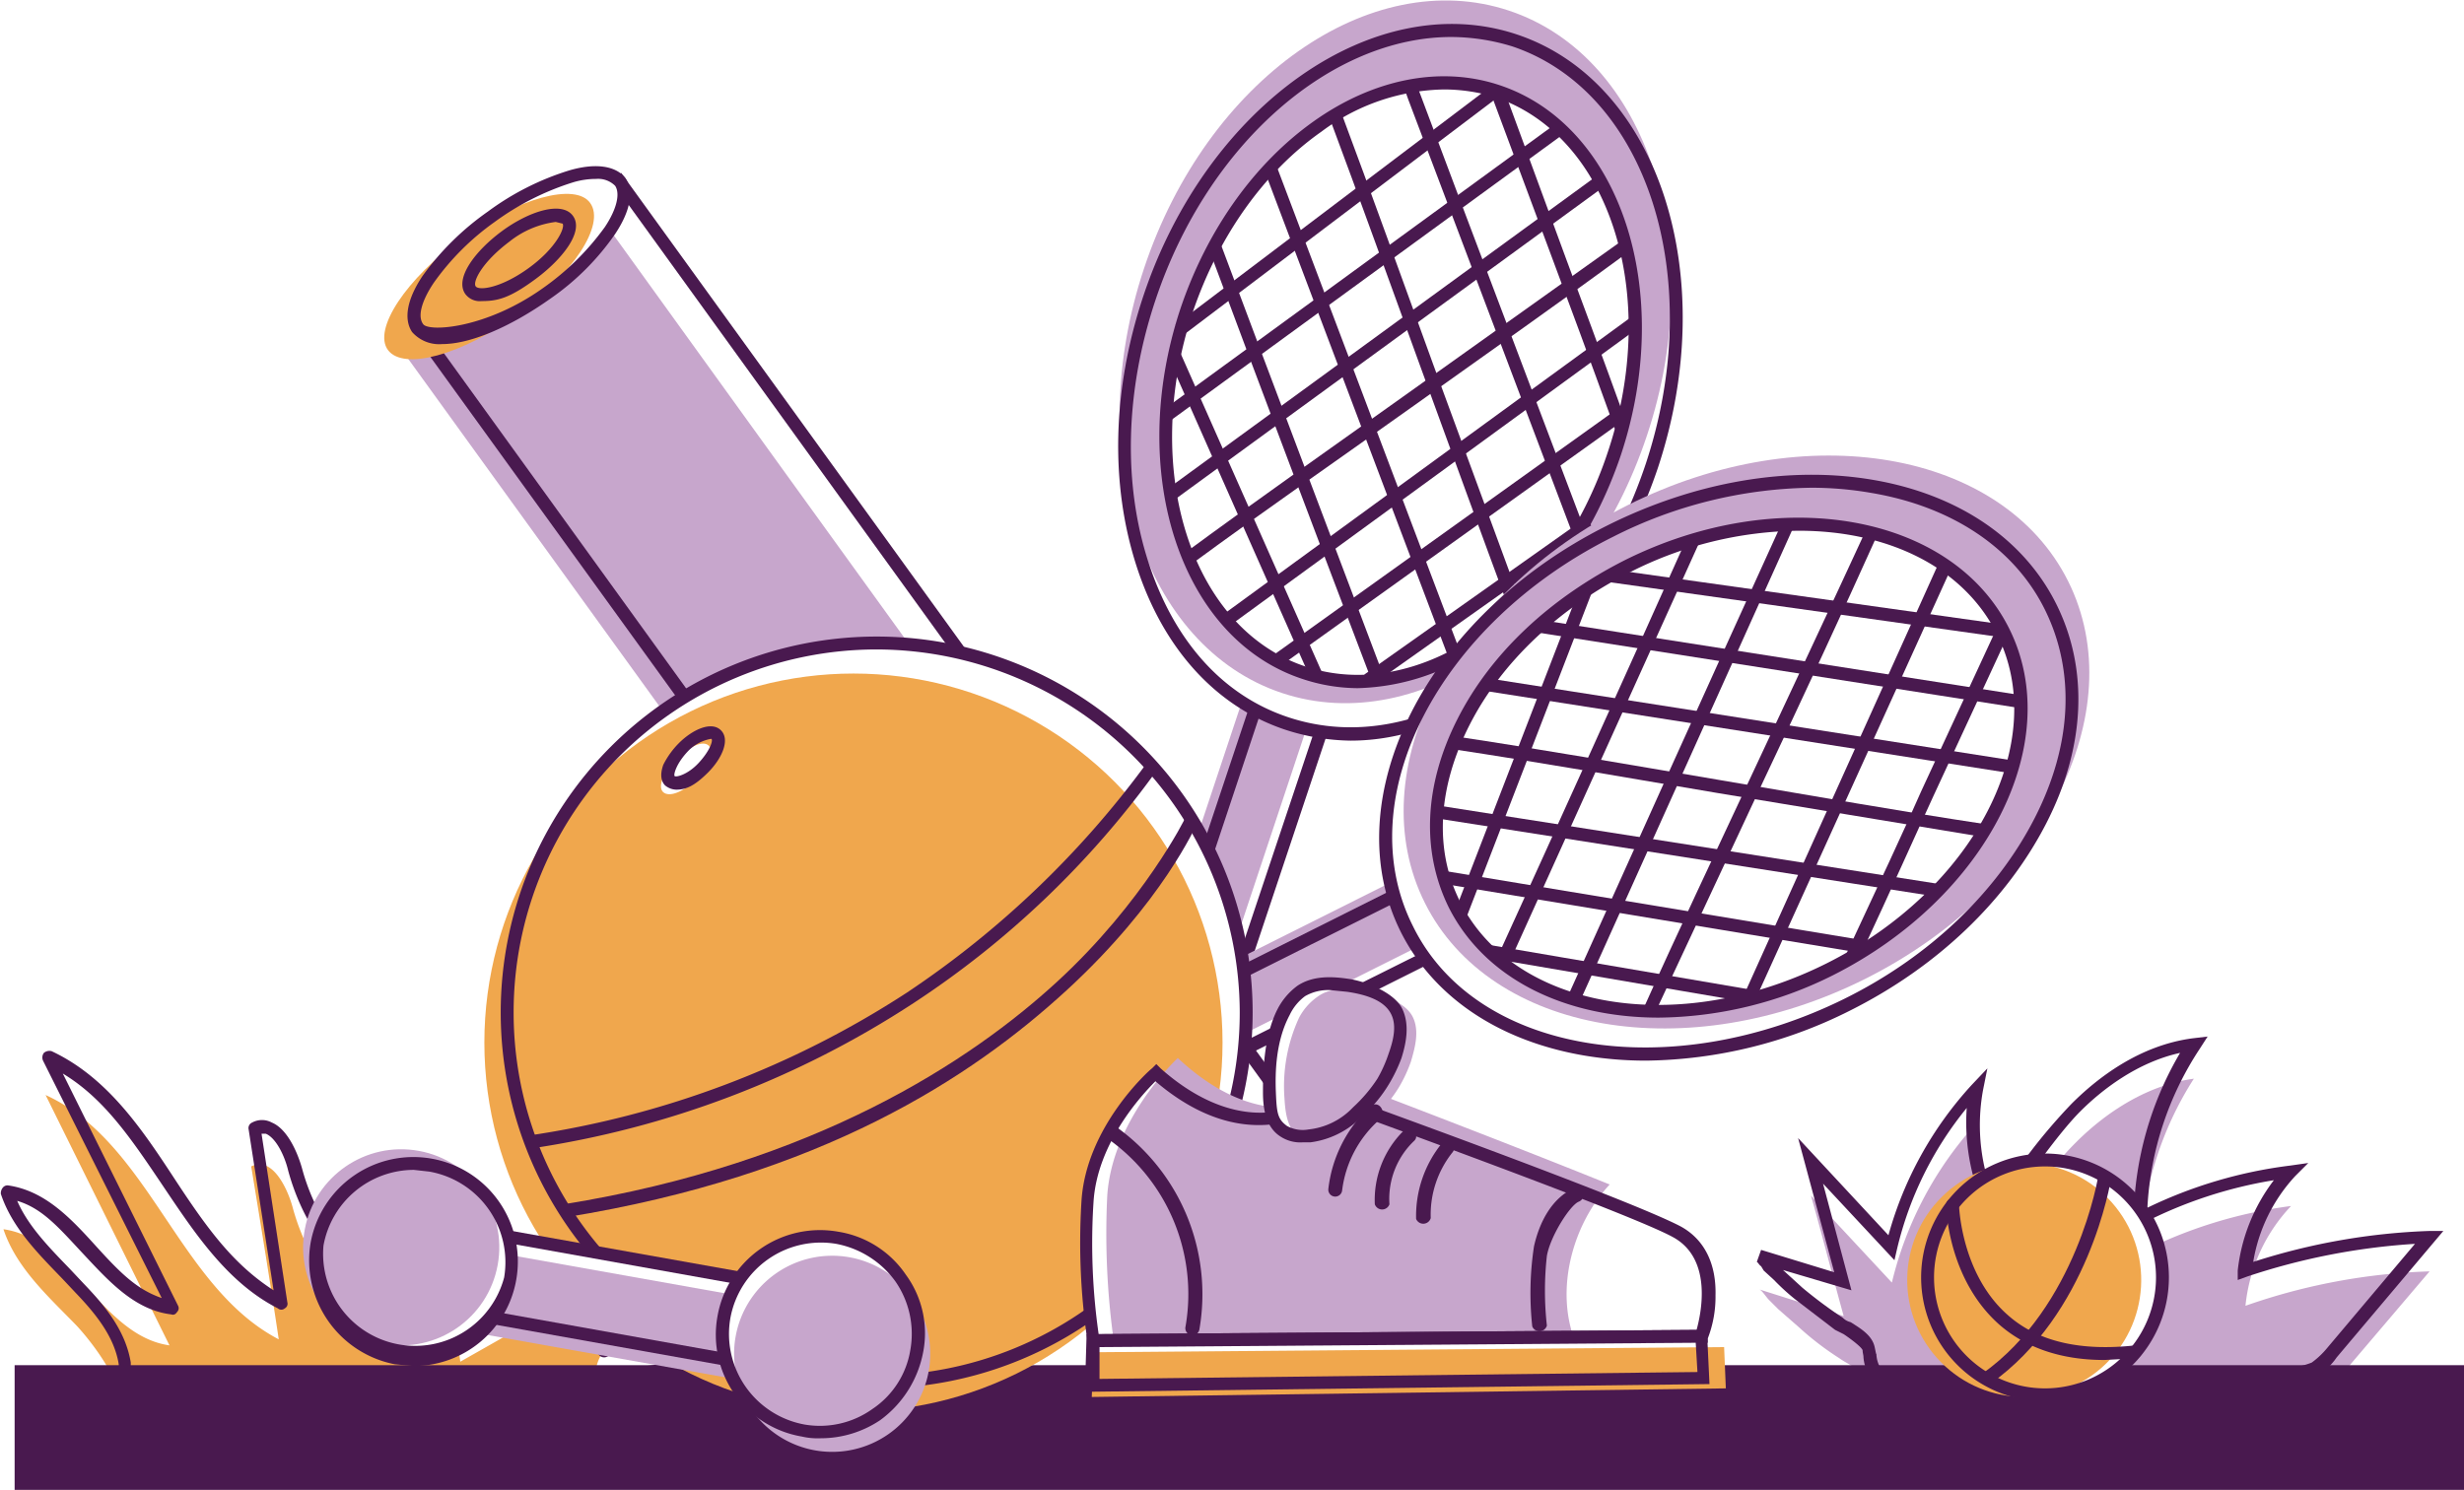 <svg id="_1" data-name="1" xmlns="http://www.w3.org/2000/svg" width="286.4" height="173.2" viewBox="0 0 286.4 173.2"><title>Artboard 15</title><rect x="-31.2" y="-473" width="1000" height="950" style="fill:#fff"/><path d="M204.5,146l9.8,3-3.8-14,9.4,10.1a41.2,41.2,0,0,1,9.9-18.5,23.7,23.7,0,0,0,2.1,14.8c2.9-4.4,5.7-8.9,9.4-12.6a25.4,25.4,0,0,1,13.7-7.4,39.6,39.6,0,0,0-6.2,20.2,56.5,56.5,0,0,1,17.5-5.4,19.7,19.7,0,0,0-5.3,11.6,74.3,74.3,0,0,1,21.4-4L271,157.3a6.8,6.8,0,0,1-2,1.8,5.9,5.9,0,0,1-2.6.7,260.1,260.1,0,0,1-42.3,2.1c-1.8-.1-3.9-.2-5.4-1.4s-1.2-2.2-1.5-3.6-2.3-2.2-3.4-3a33.8,33.8,0,0,1-4.7-3.5l-2.4-2.1-1.1-1.2C205.3,146.9,204.8,146.1,204.5,146Z" style="fill:#fff"/><path d="M204.5,149.9l9.8,3.1c-1.3-4.7-2.5-9.4-3.8-14l9.4,10.1a42,42,0,0,1,9.9-18.6,23.6,23.6,0,0,0,2.1,14.8c2.9-4.4,5.7-8.8,9.4-12.5s8.5-6.7,13.7-7.4a39.3,39.3,0,0,0-6.2,20.2,53.9,53.9,0,0,1,17.5-5.4,19.7,19.7,0,0,0-5.3,11.6,71.1,71.1,0,0,1,21.4-4L271,161.2a9,9,0,0,1-2,1.9,11.1,11.1,0,0,1-2.6.7,260.1,260.1,0,0,1-42.3,2c-1.8,0-3.9-.1-5.4-1.3s-1.2-2.3-1.5-3.7-2.3-2.1-3.4-2.9a34.3,34.3,0,0,1-4.7-3.6l-2.4-2.1-1.1-1.1C205.3,150.8,204.8,150,204.5,149.9Z" style="fill:#c7a6cc"/><path d="M232.6,162.8l-8.5-.2c-1.9,0-4.2-.1-5.9-1.5a5.1,5.1,0,0,1-1.6-3.3c0-.3-.1-.5-.1-.8s-1.3-1.3-2.2-1.9l-1-.5-4.7-3.6a26.1,26.1,0,0,1-2.4-2.2l-1.2-1.1-.3-.5c-.2-.1-.4-.5-.5-.5h0l.5-1.4,8.5,2.6L209,132.3l10.5,11.3a42.6,42.6,0,0,1,9.7-17.5l1.8-1.9-.5,2.5a22.6,22.6,0,0,0,1.5,13.1,65,65,0,0,1,8.8-11.5c3-3,7.9-6.8,14.1-7.6l1.7-.2-.9,1.4a37,37,0,0,0-6.1,18.5,53,53,0,0,1,16.6-4.9l2.1-.3-1.5,1.5a19.3,19.3,0,0,0-4.9,10,74.8,74.8,0,0,1,20.5-3.6H284l-12.4,14.7a7.3,7.3,0,0,1-2.2,2.1,8.7,8.7,0,0,1-2.9.7A256.3,256.3,0,0,1,232.6,162.8Zm-25.5-15.2h.1l2.3,2.1a52,52,0,0,0,4.7,3.5,1.9,1.9,0,0,0,.9.5c1.1.7,2.5,1.5,2.8,2.9s.1.6.2.8a3.4,3.4,0,0,0,1.1,2.4c1.3,1.1,3.3,1.2,4.9,1.2a258.9,258.9,0,0,0,42.2-2,9.4,9.4,0,0,0,2.4-.6,9.6,9.6,0,0,0,1.8-1.7l10.2-12.1a76.5,76.5,0,0,0-19.5,3.8l-1.1.4v-1.1a21.1,21.1,0,0,1,4.2-10.5,51.2,51.2,0,0,0-15.2,5l-1.1.6v-1.3a39,39,0,0,1,5.4-19.1c-5,1.1-9.1,4.3-11.6,6.8s-6.6,8.2-9.3,12.5l-.7,1.1-.6-1.2a24.6,24.6,0,0,1-2.6-12.8,40.7,40.7,0,0,0-8.1,16.4l-.3,1.3-8.3-8.9,3.3,12.4Z" style="fill:#49194f"/><path d="M9.3,149.8C6,146.3,2.2,143.1.7,138.6c8,1,11.4,12.3,19.4,13.4L5.7,122.9c12,5.5,15.3,22.3,27.1,28.5-1.1-6.7-2.1-13.5-3.2-20.2,2.3-1.2,4.1,2.3,4.7,4.7A25.7,25.7,0,0,0,47.4,152c-.6-2.2-1.1-4.6-.4-6.7s3.4-3.8,5.4-2.7l1.5,11.3c6.5-3.6,12.9-7.2,19.4-11,2.6,1,1.3,5-.7,7s-4.2,5.2-2.2,7.1a35.3,35.3,0,0,1,22.8-4c.7,2.9-3.2,4.5-6.1,5-12.4,1.7-24.8,3.5-37.2,3.2-7.2-.2-14.3-1-21.4-.8a63.6,63.6,0,0,0-10.7,1.1c-3,.6-2.9-.3-3.3-3S11.6,152.3,9.3,149.8Z" style="fill:#fff"/><path d="M8.9,154.1c-3.3-3.4-7-6.7-8.5-11.2,7.9,1.1,11.4,12.4,19.3,13.5L5.3,127.3c12.1,5.5,15.4,22.3,27.1,28.4-1-6.7-2.1-13.4-3.2-20.1,2.3-1.2,4.1,2.2,4.8,4.7a25.5,25.5,0,0,0,13,16.1c-.6-2.3-1.1-4.6-.3-6.8s3.3-3.7,5.3-2.7l1.5,11.4,19.4-11c2.7.9,1.3,5-.6,7s-4.3,5.1-2.3,7.1a35.6,35.6,0,0,1,22.8-4.1c.7,2.9-3.1,4.6-6.1,5-12.3,1.8-24.8,3.5-37.2,3.2-7.2-.1-14.3-.9-21.4-.8a64.9,64.9,0,0,0-10.7,1.2c-3,.6-2.9-.4-3.3-3S11.2,156.6,8.9,154.1Z" style="fill:#f0a74d"/><path d="M16.4,162.5a2.6,2.6,0,0,1-1.4-.4c-.8-.6-1-1.6-1.2-2.9v-.6c-.5-3.2-2.7-5.9-5-8.3h0l-1.6-1.7c-2.8-2.9-5.8-5.9-7.1-9.8a1,1,0,0,1,.2-.7.7.7,0,0,1,.6-.3c4.3.6,7.3,3.8,10.2,7s4.8,5.1,7.7,6.1L5,123.3a.9.9,0,0,1,.1-.9,1,1,0,0,1,.9-.2c6.4,3,10.4,8.9,14.2,14.7s6.8,10,11.6,13.1l-2.9-18.7a.7.7,0,0,1,.4-.8,2.4,2.4,0,0,1,2.3,0c1.7.7,2.9,3.2,3.5,5.3a24.3,24.3,0,0,0,11.2,14.7,10.3,10.3,0,0,1,0-5.5,5.6,5.6,0,0,1,3.2-3.2,4.2,4.2,0,0,1,3.3.1.9.9,0,0,1,.3.6l1.4,10.2,18.4-10.4h.6a2.9,2.9,0,0,1,1.9,2.1c.5,2-.8,4.7-2.2,6.1s-3.6,3.9-2.6,5.7a35.9,35.9,0,0,1,22.7-3.9c.3.1.6.3.6.6a3.2,3.2,0,0,1-.5,2.8c-1.2,1.8-4,2.8-6.2,3.1-12.2,1.7-24.8,3.5-37.4,3.2-2.9,0-5.8-.2-8.6-.4s-8.5-.5-12.7-.4A61.4,61.4,0,0,0,18,162.3ZM9.8,149.3c2.4,2.5,4.8,5.4,5.4,9.1v.5a4,4,0,0,0,.5,1.9c.3.2.9.2,1.9,0a64.9,64.9,0,0,1,10.8-1.2c4.2-.1,8.6.2,12.8.4s5.7.4,8.6.4c12.4.3,25-1.5,37.1-3.2,1.9-.3,4.3-1.1,5.2-2.4a2.8,2.8,0,0,0,.4-1.2,34.8,34.8,0,0,0-21.9,4.1.8.8,0,0,1-.9-.1c-1.8-1.9-1-4.9,2.3-8.2,1.3-1.3,2.2-3.5,1.9-4.7a1.3,1.3,0,0,0-.7-.9c-6.3,3.6-12.7,7.3-19.1,10.8h-.7a.9.9,0,0,1-.4-.6l-1.4-10.9a2.5,2.5,0,0,0-1.7.1,4.3,4.3,0,0,0-2.3,2.3c-.7,2-.1,4.4.4,6.3a.7.7,0,0,1-.3.8.8.8,0,0,1-.8.1,26.5,26.5,0,0,1-13.4-16.6c-.4-1.7-1.4-3.8-2.6-4.3h-.5l3,19.6a.6.6,0,0,1-.3.7.6.6,0,0,1-.8,0c-5.9-3-9.7-8.8-13.4-14.3s-6.8-10.1-11.6-13l13.4,27a.6.6,0,0,1-.1.7c-.2.3-.4.4-.7.3-4.2-.5-7.2-3.8-10.1-6.9S5,140.5,2,139.6c1.3,3,3.8,5.5,6.2,8l1.6,1.7Z" style="fill:#49194f"/><path d="M159,141.4l-23.5,17L48.5,38.1l11.9-8.5,11.7-8.5Z" style="fill:#fff"/><path d="M156.4,145l-22.5,16.3L47,41.1l11.3-8.2,11.2-8.1Q112.9,85,156.4,145Z" style="fill:#c7a6cc"/><path d="M135.3,159.4,47.5,38,72.2,20.1,160,141.5ZM49.6,38.3l86,119,22.3-16.1-86-119Z" style="fill:#49194f"/><path d="M72.1,21.2c1.8,2.4-2.1,8.2-8.6,12.9s-13.2,6.5-14.9,4.1,2-8.3,8.5-13S70.3,18.7,72.1,21.2Z" style="fill:#fff"/><path d="M68.6,23.6c1.8,2.5-2,8.3-8.5,13s-13.2,6.5-15,4.1,2.1-8.3,8.6-13S66.9,21.2,68.6,23.6Z" style="fill:#f0a74d"/><path d="M51.4,40a4.2,4.2,0,0,1-3.5-1.4c-1-1.5-.6-3.8,1.2-6.5a31.9,31.9,0,0,1,7.6-7.5,31.5,31.5,0,0,1,9.5-4.8c3.1-.9,5.4-.5,6.5.9h0c1,1.5.6,3.8-1.2,6.5A29.6,29.6,0,0,1,64,34.7C59.2,38.1,54.6,40,51.4,40ZM69.3,20.8a9.3,9.3,0,0,0-2.7.4,31.2,31.2,0,0,0-9.1,4.6,29.8,29.8,0,0,0-7.1,7.1c-1.4,2.1-1.9,3.9-1.2,4.8s7.3.5,13.9-4.2a30.4,30.4,0,0,0,7.2-7.1c1.4-2.1,1.8-3.9,1.2-4.8h0A2.8,2.8,0,0,0,69.3,20.8Z" style="fill:#49194f"/><path d="M56,35a2.1,2.1,0,0,1-1.9-.8c-1.3-1.8,1.1-5,4.2-7.3s7-3.6,8.3-1.8h0c1.3,1.8-1.2,5-4.3,7.3S57.8,35,56,35Zm8.6-9.2a10.8,10.8,0,0,0-5.4,2.3c-3.2,2.4-4.3,4.7-3.9,5.2s2.9.2,6.1-2.1,4.3-4.7,4-5.2Z" style="fill:#49194f"/><rect x="1.7" y="158.7" width="284.7" height="14.52" style="fill:#49194f"/><rect x="137" y="79.5" width="8.1" height="60.1" transform="translate(41.9 -39) rotate(18.4)" style="fill:#fff"/><rect x="135.4" y="79" width="8.1" height="60.1" transform="translate(41.6 -38.5) rotate(18.4)" style="fill:#c7a6cc"/><path d="M135.9,140.3l-9.1-3,19.5-58.4,9.1,3Zm-7.2-3.9,6.2,2,18.6-55.6-6.3-2Z" style="fill:#49194f"/><ellipse cx="162.8" cy="44.4" rx="41.8" ry="30.8" transform="translate(69.2 184.8) rotate(-71.6)" style="fill:#fff"/><ellipse cx="162.2" cy="40.9" rx="41.8" ry="30.8" transform="translate(72.2 181.9) rotate(-71.6)" style="fill:#c7a6cc"/><path d="M157,86.1a25.4,25.4,0,0,1-7.7-1.3c-8-2.7-14.1-9.4-17.2-19s-2.8-20.6.8-31.4C140.3,12.2,159.8-1.5,176.3,4s23.8,28.1,16.4,50.4c-3.6,10.7-10,19.8-18.2,25.6C168.8,84,162.8,86.1,157,86.1ZM168.7,4.3c-13.9,0-28.3,12.3-34.4,30.6-3.5,10.5-3.8,21.3-.8,30.5s8.7,15.5,16.3,18,16,.9,23.9-4.6,14.1-14.4,17.6-24.9h0c7.1-21.5.2-43.2-15.5-48.5A24.5,24.5,0,0,0,168.7,4.3Z" style="fill:#49194f"/><ellipse cx="162.8" cy="44.4" rx="35.6" ry="26.2" transform="translate(69.2 184.8) rotate(-71.6)" style="fill:#fff"/><path d="M157.8,80a20.6,20.6,0,0,1-6.5-1.1c-14.1-4.7-20.4-24-14.1-43,3.1-9.2,8.6-16.9,15.5-21.8s14.7-6.5,21.6-4.2c14.1,4.7,20.4,24,14.1,43l-.7-.2.7.2c-3.1,9.2-8.6,17-15.6,21.9A26.2,26.2,0,0,1,157.8,80Zm10-69.6a24.4,24.4,0,0,0-14.2,4.9c-6.7,4.7-12,12.2-15,21.1-6,18.2-.2,36.7,13.2,41.1,6.4,2.1,13.6.7,20.2-3.9s12-12.3,14.9-21.1c6.1-18.3.2-36.7-13.1-41.2A20.3,20.3,0,0,0,167.8,10.4Z" style="fill:#49194f"/><rect x="132.5" y="23.8" width="46.2" height="1.5" transform="translate(16.6 98.7) rotate(-37.1)" style="fill:#49194f"/><rect x="130.1" y="30.9" width="56.6" height="1.5" transform="translate(11.8 99.4) rotate(-36.1)" style="fill:#49194f"/><rect x="130.1" y="38.6" width="61.9" height="1.5" transform="translate(7.7 102.4) rotate(-36.1)" style="fill:#49194f"/><path d="M138.6,65.5l-.9-1.2c7.6-5.6,16.7-12,25.4-18.2L188.5,28l.9,1.2c-7.6,5.6-16.7,12-25.4,18.2S146.2,59.9,138.6,65.5Z" style="fill:#49194f"/><rect x="136.9" y="54" width="58.9" height="1.5" transform="translate(-0.3 108.5) rotate(-36.1)" style="fill:#49194f"/><rect x="143.7" y="61.6" width="49.9" height="1.5" transform="translate(-4.8 109.8) rotate(-35.6)" style="fill:#49194f"/><rect x="155.4" y="69.4" width="31.4" height="1.5" transform="matrix(0.82, -0.58, 0.58, 0.82, -9.1, 111.64)" style="fill:#49194f"/><rect x="144" y="39.7" width="1.5" height="40.63" transform="translate(-11.9 63.7) rotate(-23.9)" style="fill:#49194f"/><path d="M159.5,79.3c-5.9-15.5-13.2-34.8-19-50.4l1.4-.5c5.8,15.5,13.1,34.8,19,50.4Z" style="fill:#49194f"/><rect x="157.6" y="17.6" width="1.5" height="60.64" transform="translate(-6.7 59) rotate(-20.7)" style="fill:#49194f"/><path d="M175.6,71.3c-3.3-8.9-6.9-18.8-10.4-28.4s-7.3-20.2-10.7-29.3l1.4-.5c3.4,9.1,7.1,19.4,10.7,29.3L177,70.7Z" style="fill:#49194f"/><path d="M182.8,62.1,163.7,11.6l-.5-1.4,1.4-.5.5,1.3c6.1,16.3,12.8,33.9,19.1,50.6Z" style="fill:#49194f"/><path d="M187.8,50.1c-3.4-9.4-5.3-14.5-7.2-19.6l-7.3-19.6,1.5-.5L182,30c1.9,5.1,3.8,10.2,7.2,19.6Z" style="fill:#49194f"/><rect x="135.4" y="89.9" width="8.1" height="60.1" transform="translate(184.4 -58.4) rotate(63.4)" style="fill:#fff"/><rect x="134.7" y="88.5" width="8.1" height="60.1" transform="translate(182.7 -58.6) rotate(63.4)" style="fill:#c7a6cc"/><path d="M114.1,138.1l-4.3-8.6,55.1-27.6,4.3,8.6Zm-2.3-8,2.9,5.9,52.5-26.2-3-5.9Z" style="fill:#49194f"/><ellipse cx="200.9" cy="89.3" rx="41.8" ry="30.8" transform="translate(-18.7 99.3) rotate(-26.6)" style="fill:#fff"/><ellipse cx="203" cy="86.4" rx="41.8" ry="30.8" transform="translate(-17.2 99.9) rotate(-26.6)" style="fill:#c7a6cc"/><path d="M191.4,123.3a43.2,43.2,0,0,1-7.3-.6c-9.9-1.7-17.5-6.8-21.3-14.4-7.7-15.5,3-36.7,24-47.2,10.2-5.1,21.2-7,31-5.3s17.4,6.8,21.2,14.4,3.4,16.7-1.2,25.6-12.6,16.6-22.8,21.7A54,54,0,0,1,191.4,123.3Zm19.1-66.6a52.4,52.4,0,0,0-23,5.7c-20.3,10.1-30.7,30.4-23.3,45.2,3.5,7.2,10.7,12,20.1,13.6s20.2-.2,30.1-5.1,17.7-12.4,22.1-21,4.7-17.1,1.2-24.2-10.7-12-20.2-13.6A40.5,40.5,0,0,0,210.5,56.7Z" style="fill:#49194f"/><ellipse cx="200.9" cy="89.3" rx="35.6" ry="26.2" transform="translate(-18.7 99.3) rotate(-26.6)" style="fill:#fff"/><path d="M192.8,118.3c-10.9,0-20.2-4.5-24.4-12.8-3.2-6.5-2.9-14.2,1-21.9s10.8-14.1,19.5-18.5c17.9-8.9,37.9-5.4,44.6,7.9s-2.6,31.4-20.5,40.4h0A46.1,46.1,0,0,1,192.8,118.3Zm16.3-56.6a44.1,44.1,0,0,0-19.6,4.8c-8.3,4.2-15,10.5-18.7,17.8s-4.1,14.5-1.1,20.5c6.3,12.6,25.4,15.8,42.6,7.2h0c17.2-8.6,26.1-25.8,19.8-38.3C228.2,65.9,219.4,61.7,209.1,61.7Z" style="fill:#49194f"/><rect x="209.2" y="47" width="1.5" height="46.23" transform="translate(111.4 268.3) rotate(-82)" style="fill:#49194f"/><rect x="206.1" y="48.8" width="1.5" height="56.63" transform="translate(98.6 269.6) rotate(-81.1)" style="fill:#49194f"/><rect x="202.6" y="53.5" width="1.5" height="61.89" transform="translate(88.4 272.2) rotate(-81.1)" style="fill:#49194f"/><path d="M230.5,97.3l-30.8-5.1c-10.6-1.8-21.5-3.7-30.8-5.1l.2-1.5c9.4,1.4,20.3,3.3,30.9,5.1s21.4,3.7,30.7,5.1Z" style="fill:#49194f"/><rect x="195.4" y="69.6" width="1.5" height="58.87" transform="translate(67.9 277.4) rotate(-81.1)" style="fill:#49194f"/><rect x="191.7" y="81.1" width="1.5" height="49.95" transform="translate(56.3 278.6) rotate(-80.6)" style="fill:#49194f"/><rect x="187.9" y="97.6" width="1.5" height="31.42" transform="translate(45 280.1) rotate(-80.3)" style="fill:#49194f"/><rect x="156.8" y="86.8" width="40.6" height="1.5" transform="translate(31.6 221.2) rotate(-68.9)" style="fill:#49194f"/><path d="M175.3,112.2l-1.4-.6c6.9-15.1,15.4-33.9,22.2-49.1l1.4.6Z" style="fill:#49194f"/><path d="M183.6,116.5l-1.4-.6c7.6-16.9,16.8-37.3,25-55.3l1.3.6Z" style="fill:#49194f"/><path d="M192.3,117.9l-1.3-.6c3.9-8.7,8.4-18.2,12.7-27.4s9.1-19.4,13.2-28.3l1.3.6c-4,8.9-8.6,18.8-13.1,28.3Z" style="fill:#49194f"/><path d="M203.9,116.5l-1.3-.6L225.1,66l.3-.6,1.4.6-.3.7Z" style="fill:#49194f"/><path d="M216,111.6l-1.4-.7c4.2-9,6.5-13.9,8.7-18.9l8.8-19,1.4.6-8.8,19C222.4,97.6,220.2,102.6,216,111.6Z" style="fill:#49194f"/><circle cx="101.9" cy="117.7" r="42.9" transform="translate(-30.2 200.1) rotate(-81.1)" style="fill:#fff"/><circle cx="99.2" cy="121.2" r="42.9" style="fill:#f0a74d"/><path d="M101.9,161.4a43.7,43.7,0,1,1,43.7-43.7A43.7,43.7,0,0,1,101.9,161.4Zm0-85.9a42.2,42.2,0,1,0,42.2,42.2A42.3,42.3,0,0,0,101.9,75.5Z" style="fill:#49194f"/><path d="M65.8,141.5l-.3-1.5c29.3-4.7,47.4-16.7,57.4-25.9s14.9-19,14.9-19.1l1.4.6c-.2.4-4.1,9.3-15.2,19.5S95.5,136.7,65.8,141.5Z" style="fill:#49194f"/><path d="M61.8,133.5l-.3-1.5a109.6,109.6,0,0,0,43.9-16.6,110.6,110.6,0,0,0,27.9-26.7l1.2.8a107.2,107.2,0,0,1-28.3,27.1A110.8,110.8,0,0,1,61.8,133.5Z" style="fill:#49194f"/><path d="M78.6,88.3c-1.5,1.4-2.2,3.2-1.5,3.8s2.3,0,3.8-1.5,2.2-3.2,1.5-3.9S80.1,86.8,78.6,88.3Z" style="fill:#fff"/><path d="M78.6,91.8a2.1,2.1,0,0,1-1.3-.5c-.3-.3-.7-1-.2-2.4a9.8,9.8,0,0,1,1.8-2.5c1.6-1.6,3.8-2.6,4.9-1.5s.1,3.3-1.5,4.9S79.7,91.8,78.6,91.8Zm4-5.9a4.9,4.9,0,0,0-2.7,1.5c-1.3,1.4-1.6,2.6-1.5,2.8s1.5-.1,2.8-1.5,1.7-2.6,1.5-2.8Z" style="fill:#49194f"/><path d="M134.3,124.7s-7.4,6.6-8,15a79.7,79.7,0,0,0,.8,16.1l70.6-.5s3.2-8.7-2.8-12S154,127.5,154,127.5,145.7,134.9,134.3,124.7Z" style="fill:#fff"/><path d="M187.1,137.7c-12.6-5.1-30-11.7-30-11.7s-8.5,7.9-20.2-3c0,0-7.6,7-8.2,16a90.7,90.7,0,0,0,.8,17.2l53.6-.2C180.7,149.9,182.8,142.3,187.1,137.7Z" style="fill:#c7a6cc"/><path d="M126.4,156.6v-.7a77.7,77.7,0,0,1-.7-16.2c.5-8.7,7.9-15.3,8.2-15.5l.5-.5.5.5c4.5,4,9.2,5.7,13.5,5a11.4,11.4,0,0,0,5.2-2.3l.4-.3.4.2c1.4.5,35,12.6,41,15.8,2.7,1.5,4.1,4.3,4,8a13.4,13.4,0,0,1-.9,5v.5Zm7.9-30.9c-1.6,1.6-6.8,7.2-7.2,14.1a74.6,74.6,0,0,0,.6,15.3l69.5-.5c.5-1.8,1.9-8.1-2.6-10.7s-36.6-14.2-40.4-15.6C152.4,129.6,144.5,134.4,134.3,125.7Z" style="fill:#49194f"/><polygon points="197.7 155.3 198 160.2 126.9 161.1 127.1 155.8 197.7 155.3" style="fill:#fff"/><polygon points="200.4 156.6 200.6 161.4 126.9 162.4 127.1 157.2 200.4 156.6" style="fill:#f0a74d"/><path d="M126.1,161.8l.2-6.7,72.1-.5.3,6.3Zm1.7-5.2v3.7l69.5-.8-.2-3.4Z" style="fill:#49194f"/><path d="M178.3,144.9c.6-2.7,2-5.6,4.7-6.8,1-.4,1.5,1.2.5,1.6s-3.3,4-3.7,6.3a36.6,36.6,0,0,0,0,8.1.9.9,0,0,1-1.7.1A36.1,36.1,0,0,1,178.3,144.9Z" style="fill:#49194f"/><path d="M129.6,130.9a23.9,23.9,0,0,1,9.8,23.7.8.8,0,0,1-1.6-.4,22.1,22.1,0,0,0-9-21.8C127.9,131.8,128.7,130.3,129.6,130.9Z" style="fill:#49194f"/><path d="M167.6,132.9a.8.8,0,0,1,1.2-.1.9.9,0,0,1,0,1.2,11.6,11.6,0,0,0-2.5,7.6.9.9,0,0,1-1.7.1A13.4,13.4,0,0,1,167.6,132.9Z" style="fill:#49194f"/><path d="M163.1,131.5c.8-.8,2,.4,1.3,1.1a9.3,9.3,0,0,0-2.9,7.4.9.9,0,0,1-1.7,0A11.3,11.3,0,0,1,163.1,131.5Z" style="fill:#49194f"/><path d="M162.2,122.7c.5-1.6.9-3.5.2-5.1s-3.5-2.8-5.7-3.1-3.9-.3-5.5.7a6.2,6.2,0,0,0-2,2.5,18.4,18.4,0,0,0-1.7,9.3c.1,1.7.3,3.6,1.7,4.5a4,4,0,0,0,3,.5,9.3,9.3,0,0,0,5.3-2.4,23.7,23.7,0,0,0,3.3-3.8A17.3,17.3,0,0,0,162.2,122.7Z" style="fill:#fff"/><path d="M164,123.4c.5-1.7,1-3.6.2-5.2s-3.5-2.7-5.7-3-3.9-.4-5.4.7a6.9,6.9,0,0,0-2.1,2.4,19,19,0,0,0-1.7,9.4c.1,1.6.3,3.5,1.7,4.5a4.5,4.5,0,0,0,3,.5,8.8,8.8,0,0,0,5.3-2.5,15.1,15.1,0,0,0,3.3-3.8A16.4,16.4,0,0,0,164,123.4Z" style="fill:#c7a6cc"/><path d="M151.4,132.8a4.2,4.2,0,0,1-2.6-.7c-1.7-1.1-2-3.3-2-5.1s0-6.4,1.7-9.7a7.8,7.8,0,0,1,2.3-2.7c1.8-1.2,4-1.1,6-.8s5.3,1.6,6.2,3.5.4,4.1-.1,5.7a17.9,17.9,0,0,1-1.5,3.1,16,16,0,0,1-3.1,3.7l-.3.3a10.2,10.2,0,0,1-5.7,2.7Zm3.2-17.7a5.4,5.4,0,0,0-2.9.7,5.8,5.8,0,0,0-1.8,2.2c-1.6,3-1.7,6.6-1.6,9s.2,3.1,1.3,3.9a3.8,3.8,0,0,0,2.5.4A8.3,8.3,0,0,0,157,129l.3-.3a17.5,17.5,0,0,0,2.8-3.3,15.7,15.7,0,0,0,1.3-2.9h0c.5-1.4,1-3.2.3-4.6s-2.4-2.2-5.1-2.6Z" style="fill:#49194f"/><path d="M159.3,128.6c1-.8,2,.8,1,1.6a13.1,13.1,0,0,0-4.3,8.2.8.8,0,1,1-1.6-.2A15.4,15.4,0,0,1,159.3,128.6Z" style="fill:#49194f"/><circle cx="237.7" cy="148.5" r="13.6" transform="translate(-27.5 239.1) rotate(-50.9)" style="fill:#fff"/><circle cx="235.3" cy="149" r="13.6" transform="translate(-39.6 193.6) rotate(-41.6)" style="fill:#f0a74d"/><path d="M237.7,162.9a14.4,14.4,0,1,1,14.4-14.4A14.4,14.4,0,0,1,237.7,162.9Zm0-27.3a12.9,12.9,0,1,0,12.9,12.9A12.9,12.9,0,0,0,237.7,135.6Z" style="fill:#49194f"/><path d="M231.3,160.9l-.9-1.2c11-7.8,13.5-22.9,13.5-23.1l1.5.3C245.3,137.5,242.8,152.8,231.3,160.9Z" style="fill:#49194f"/><path d="M244.6,158.1c-5,0-9.1-1.4-12.2-4.1-6-5.3-6.2-13.6-6.2-14a.8.8,0,0,1,.8-.7h0a.7.7,0,0,1,.7.7c0,.1.2,8.1,5.7,12.9,3.5,3.1,8.5,4.2,14.8,3.5.4-.1.7.2.8.6a.9.9,0,0,1-.7.9Z" style="fill:#49194f"/><rect x="46" y="146.1" width="51.5" height="9.61" transform="translate(115.8 312) rotate(-169.9)" style="fill:#fff"/><rect x="47.1" y="148.3" width="51.5" height="9.61" transform="translate(117.7 316.7) rotate(-169.9)" style="fill:#c7a6cc"/><path d="M96.8,161l-52.1-9.3,1.9-10.9,52.2,9.3ZM46.4,150.5l49.2,8.8,1.4-8-49.2-8.8Z" style="fill:#49194f"/><path d="M84.1,153.1a11.4,11.4,0,1,1,9.2,13.2A11.4,11.4,0,0,1,84.1,153.1Z" style="fill:#fff"/><path d="M59.3,148.7a11.4,11.4,0,1,0-13.2,9.2A11.4,11.4,0,0,0,59.3,148.7Z" style="fill:#fff"/><path d="M85.5,155.4a11.4,11.4,0,1,1,9.2,13.2A11.4,11.4,0,0,1,85.5,155.4Z" style="fill:#c7a6cc"/><circle cx="46.6" cy="144.8" r="11.4" transform="translate(-104.2 164.7) rotate(-79.6)" style="fill:#c7a6cc"/><path d="M95.4,167.2a8.2,8.2,0,0,1-2.2-.2,12,12,0,0,1-9.8-14h0a12.1,12.1,0,0,1,14.1-9.8,11.7,11.7,0,0,1,7.8,5,11.5,11.5,0,0,1,2,9,12.7,12.7,0,0,1-5,7.9A12.4,12.4,0,0,1,95.4,167.2Zm-10.5-14a10.7,10.7,0,0,0,8.6,12.4,10.5,10.5,0,0,0,7.9-1.8,10.2,10.2,0,0,0,4.4-6.8,10.7,10.7,0,0,0-1.7-8,11,11,0,0,0-6.9-4.4,10.7,10.7,0,0,0-12.3,8.6Z" style="fill:#49194f"/><path d="M48.1,158.8l-2.2-.2a12.3,12.3,0,0,1-9.8-14.1A12.1,12.1,0,0,1,60,148.8h0A12.1,12.1,0,0,1,48.1,158.8Zm0-22.8a10.7,10.7,0,0,0-10.5,8.8,10.7,10.7,0,0,0,21,3.7,10.7,10.7,0,0,0-8.7-12.3Z" style="fill:#49194f"/></svg>